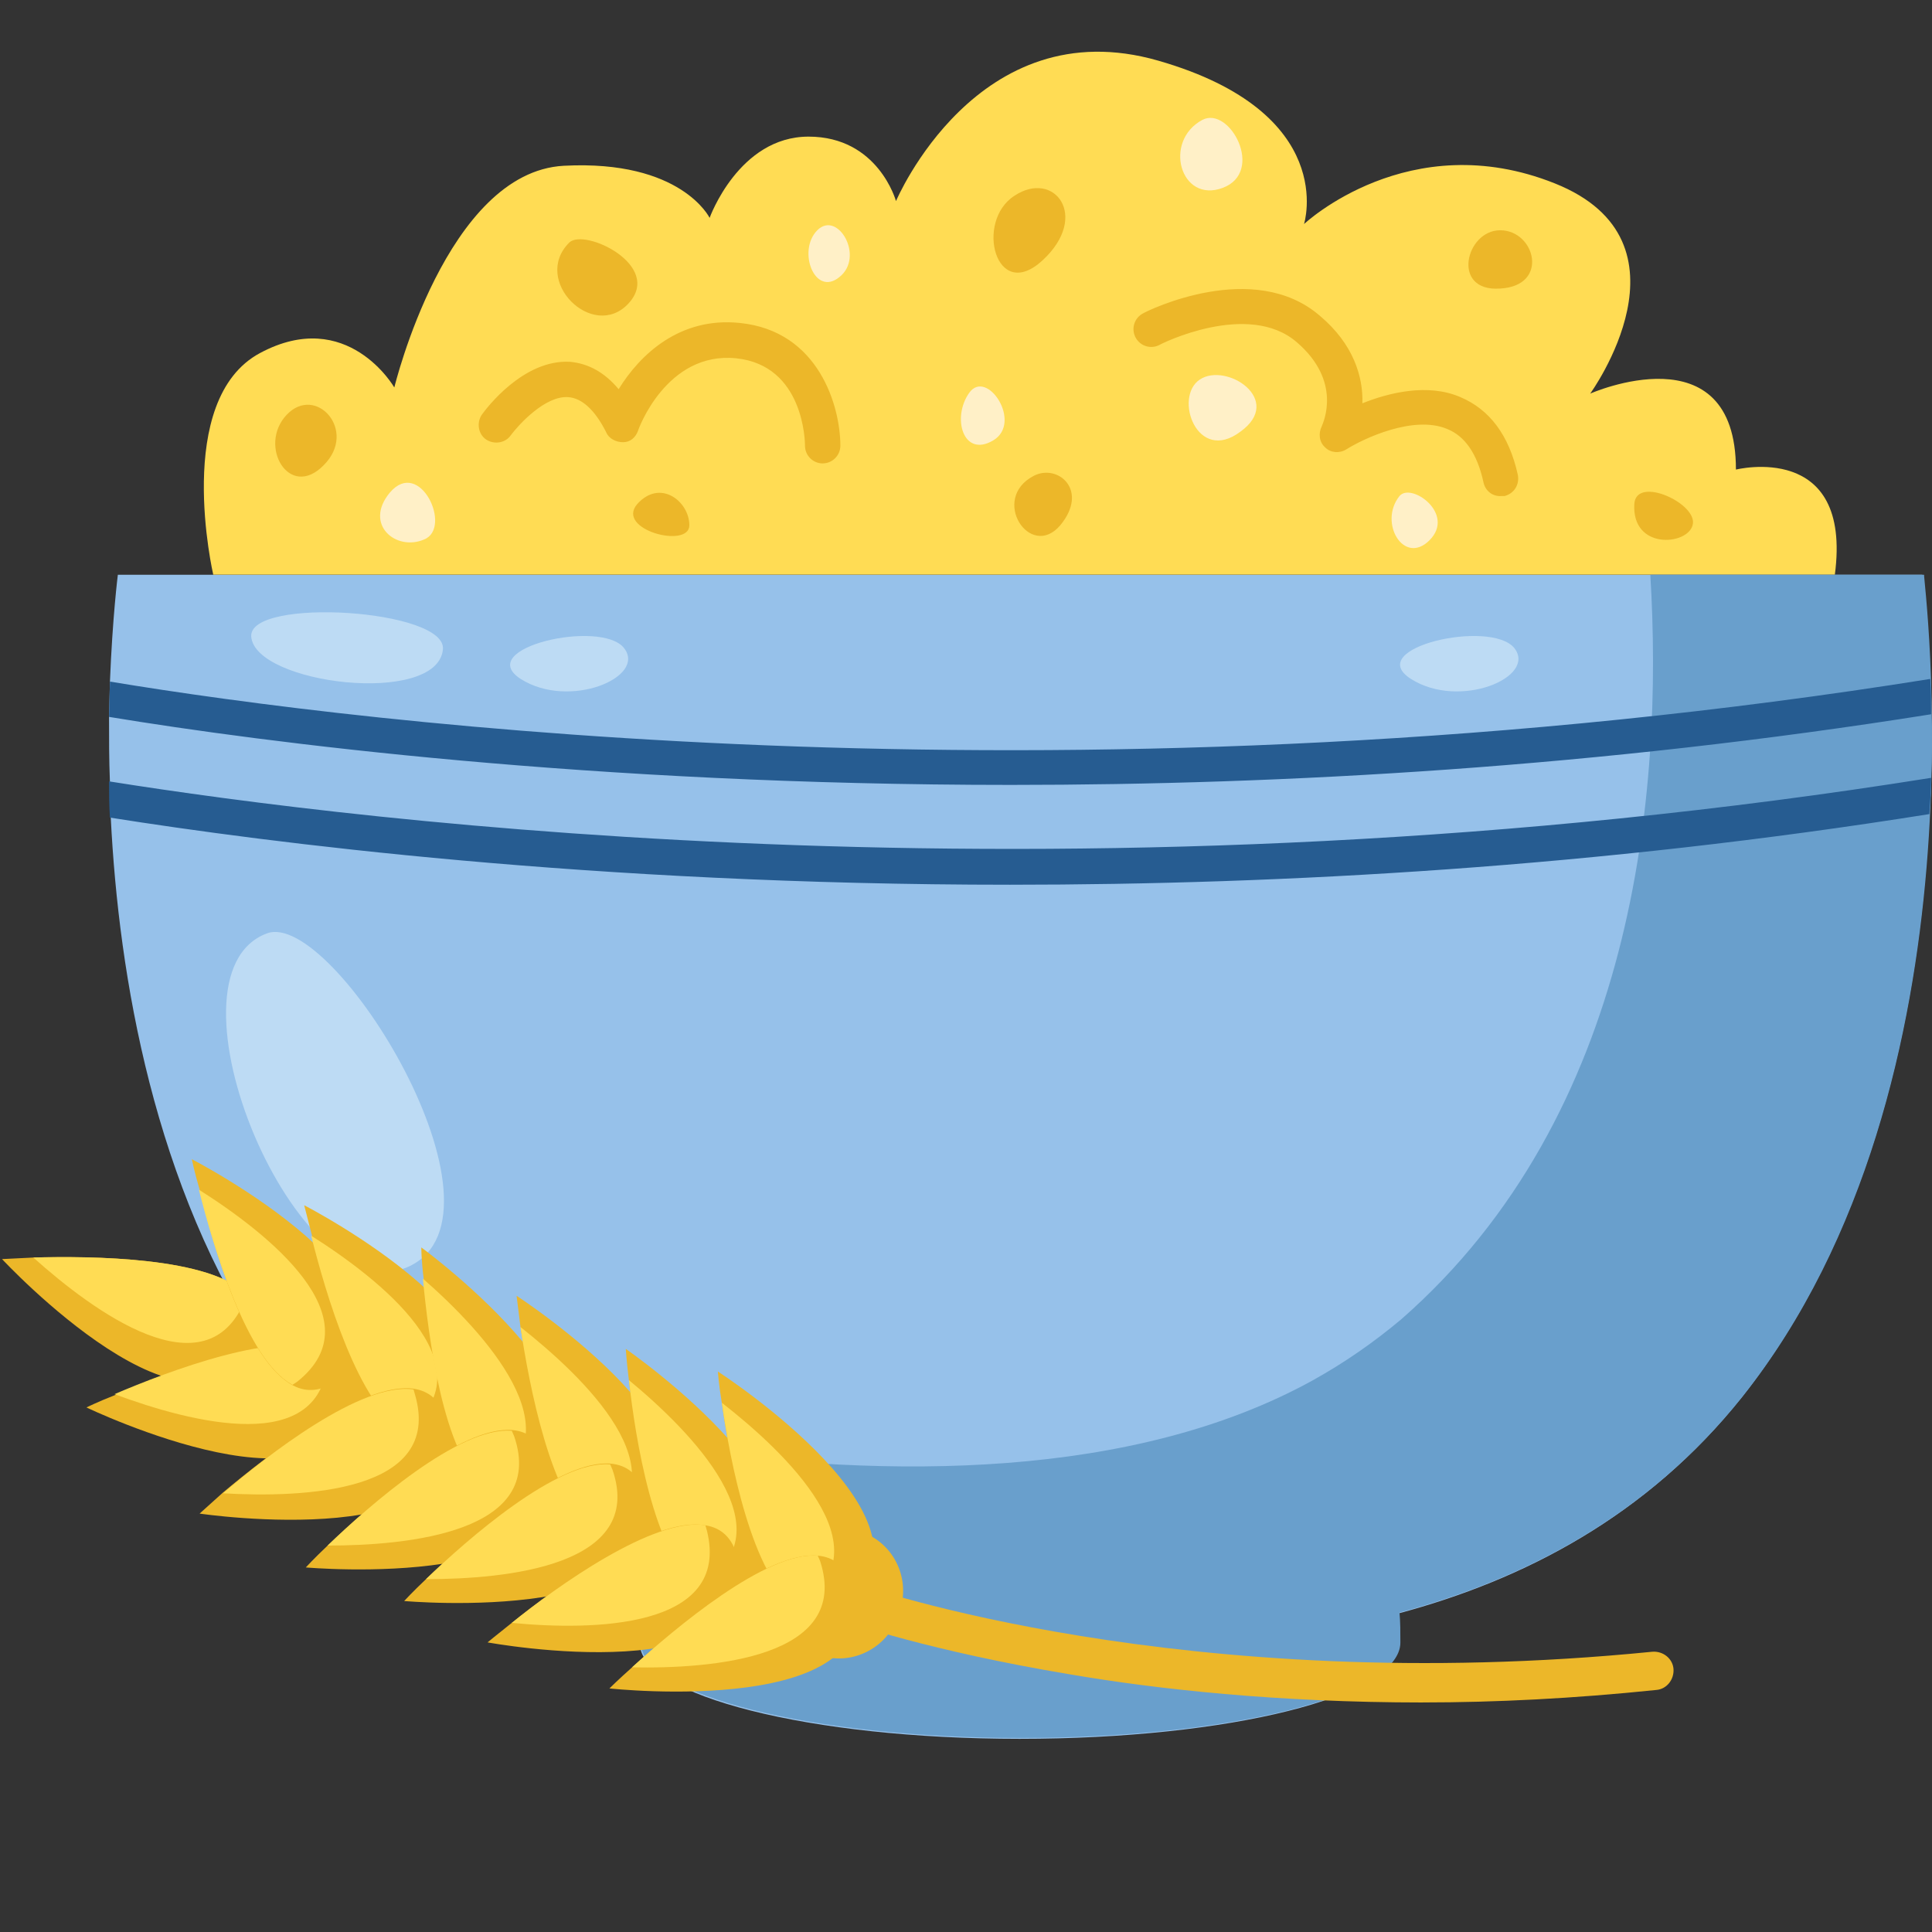 <svg width="60" height="60" viewBox="0 0 60 60" xmlns="http://www.w3.org/2000/svg" fill="none"><rect x="0" y="0" width="60" height="60" fill="#333333" stroke="none"/><g clip-path="url(#a)"><path d="M59.973 24.157c0 .357-.027.741-.055 1.125-.247 5.404-1.509 12.672-5.842 18.131-2.935 3.675-6.748 5.65-10.643 6.693.027.302.027.604.027.933 0 1.646-5.294 2.962-11.795 2.962s-11.795-1.344-11.795-2.962c0-.302 0-.576.027-.85-3.868-1.042-7.625-2.99-10.615-6.775-.357-.439-.658-.878-.987-1.344-3.511-5.212-4.608-11.74-4.855-16.677-.027-.384-.027-.768-.027-1.125-.027-.686-.027-1.344-.027-1.975l.027-1.097c.082-2.057.247-3.346.247-3.346h56.038s.164 1.234.247 3.237c.027.357.027.713.027 1.097.027.603.027 1.262 0 1.975z" fill="#96C1EA"/><path d="M6.623 17.848s-1.262-5.431 1.454-6.885c2.716-1.454 4.169 1.07 4.169 1.07s1.618-6.693 5.266-6.885c3.648-.192 4.526 1.618 4.526 1.618s.905-2.523 3.072-2.523 2.716 2.002 2.716 2.002 2.523-5.98 8.146-4.361c5.623 1.618 4.526 5.074 4.526 5.074s3.264-3.072 7.79-1.262 1.097 6.528 1.097 6.528 4.526-2.002 4.526 2.359c0 0 3.621-.905 3.072 3.264h-50.36z" fill="#FFDC54"/><path d="M54.106 43.385c-2.935 3.675-6.748 5.651-10.643 6.693.027.302.027.603.027.933 0 1.646-5.294 2.962-11.795 2.962s-11.795-1.344-11.795-2.962c0-.302 0-.576.027-.85-3.868-1.042-7.625-2.99-10.615-6.775-.357-.439-.658-.878-.987-1.344 2.908.933 7.516 2.194 12.59 2.935 6.72.96 14.291.96 19.859-2.112.988-.549 1.893-1.18 2.743-1.893 7.269-6.364 8.146-16.375 7.735-23.123h8.503c-.055 0 2.139 15.744-5.65 25.537z" fill="#699FCC"/><path d="M59.973 22.182c-10.341 1.646-20.078 2.194-28.581 2.194-13.056 0-23.178-1.317-28.005-2.112l.027-1.097c7.762 1.289 30.282 4.114 56.532-.082.027.329.027.713.027 1.097zM59.973 24.157c0 .357-.027.741-.055 1.125-10.313 1.646-20.051 2.194-28.554 2.194-13.002 0-23.095-1.317-27.95-2.085-.027-.384-.027-.768-.027-1.125 7.762 1.234 30.309 4.087 56.587-.11z" fill="#265C91"/><path d="M8.298 28.984c2.057-.741 7.872 8.695 4.416 10.341-3.456 1.618-7.927-9.052-4.416-10.341zM19.379 20.125c.713.905-1.701 1.92-3.209.96-1.481-.96 2.496-1.865 3.209-.96zM47.028 20.125c.713.905-1.701 1.92-3.209.96-1.509-.96 2.469-1.865 3.209-.96zM7.802 19.768c-.082-1.234 6.117-.85 5.952.411-.192 1.755-5.842 1.07-5.952-.411z" fill="#BDDBF4"/><path d="M25.549 14.392c-.302 0-.549-.247-.549-.549 0-.11-.027-2.496-2.139-2.716-2.167-.219-3.045 2.222-3.045 2.249-.082.22-.247.357-.466.357-.219 0-.439-.11-.521-.302-.357-.713-.768-1.07-1.18-1.097-.713-.055-1.536.85-1.783 1.179-.165.247-.521.302-.768.137-.247-.165-.302-.521-.137-.768.137-.192 1.289-1.728 2.743-1.646.576.055 1.07.329 1.509.85.658-1.07 1.893-2.249 3.758-2.057 2.469.247 3.127 2.606 3.127 3.813 0 .302-.247.549-.549.549zM46.589 15.407c-.247 0-.466-.165-.521-.439-.192-.878-.576-1.426-1.125-1.646-1.042-.439-2.606.302-3.127.631-.219.137-.494.11-.658-.055-.192-.165-.219-.439-.11-.658.055-.137.631-1.399-.768-2.606-1.509-1.317-4.252.055-4.279.082-.274.137-.603.027-.741-.247-.137-.274-.027-.603.247-.741.137-.082 3.429-1.701 5.486.082 1.042.878 1.344 1.893 1.317 2.715.823-.329 2.03-.631 3.045-.192.905.384 1.509 1.179 1.783 2.414.055.302-.11.576-.411.658h-.137zM8.902 12.883c.905-.96 2.222.494 1.152 1.563-1.07 1.097-2.057-.604-1.152-1.563zM32.105 14.777c.741-.384 1.728.439.823 1.536-.933 1.097-2.194-.823-.823-1.536zM46.588 7.151c1.097 0 1.536 1.728 0 1.81-1.536.11-1.07-1.81 0-1.81zM31.502 6.081c1.234-.823 2.359.631.878 2.002-1.454 1.344-2.112-1.207-.878-2.002zM50.755 15.653c.055-.905 2.002 0 1.81.658-.165.631-1.893.768-1.81-.658zM17.677 7.535c.466-.466 2.935.713 1.838 1.893-1.097 1.179-3.017-.713-1.838-1.893zM19.79 15.654c.713-.796 1.618-.082 1.618.658s-2.304.137-1.618-.658z" fill="#ECB729"/><path d="M25.383 7.15c.631-.631 1.481.823.686 1.454-.768.631-1.317-.823-.686-1.454zM37.261 11.787c.823-.549 2.633.631 1.262 1.618-1.344 1.015-2.085-1.07-1.262-1.618zM30.101 12.198c.549-.768 1.673.933.741 1.481-.933.549-1.289-.713-.741-1.481zM37.343 3.722c.85-.439 1.947 1.618.631 2.112-1.317.494-1.865-1.454-.631-2.112zM12.108 15.297c.933-1.097 1.947 1.097 1.07 1.454-.878.384-1.893-.466-1.07-1.454zM43.461 15.407c.357-.439 1.756.549.933 1.372-.795.795-1.591-.549-.933-1.372z" fill="#FFF0C7"/><path d="M27.848 50.302l.049-.145c.412-.994-.049-2.133-1.042-2.545l-18.254-7.66c-.994-.412-2.133.048-2.545 1.042l-.048.145c-.412.994.048 2.133 1.042 2.545l18.254 7.66c.97.436 2.133-.048 2.545-1.042zM.064 39.103s6.085 6.545 7.806 2.497c.242-.582.145-1.042-.194-1.382-1.115-1.188-4.848-1.212-6.642-1.164l-.97.048z" fill="#ECB729"/><path d="M1.035 39.054c1.867 1.673 5.357 4.242 6.57 1.333l.073-.17c-1.139-1.188-4.848-1.212-6.642-1.164z" fill="#FFDC54"/><path d="M2.684 43.709s8.073 3.879 8.17-.509c.024-.63-.242-1.018-.679-1.236-1.479-.703-4.97.63-6.594 1.358-.558.218-.897.388-.897.388z" fill="#ECB729"/><path d="M3.557 43.297c2.351.873 6.521 1.988 6.618-1.164v-.17c-1.479-.703-4.97.63-6.618 1.333z" fill="#FFDC54"/><path d="M5.957 36s7.951 4.097 4.533 6.836c-.485.388-.97.412-1.382.194-1.455-.752-2.497-4.339-2.909-6.085-.17-.582-.242-.945-.242-.945z" fill="#ECB729"/><path d="M6.176 36.946c2.109 1.333 5.527 4 3.054 5.964l-.145.097c-1.43-.752-2.473-4.339-2.909-6.061z" fill="#FFDC54"/><path d="M9.447 37.43s7.951 4.097 4.533 6.836c-.485.388-.97.412-1.382.194-1.454-.752-2.497-4.339-2.909-6.085l-.242-.945z" fill="#ECB729"/><path d="M9.664 38.376c2.109 1.333 5.527 4 3.054 5.964l-.145.097c-1.43-.727-2.473-4.315-2.909-6.061z" fill="#FFDC54"/><path d="M13.084 38.74s7.224 5.285 3.418 7.442c-.558.315-1.018.267-1.406-.024-1.309-.97-1.794-4.679-1.939-6.448-.073-.582-.073-.97-.073-.97z" fill="#ECB729"/><path d="M13.133 39.709c1.891 1.648 4.824 4.824 2.085 6.376l-.17.073c-1.285-.97-1.745-4.679-1.915-6.448z" fill="#FFDC54"/><path d="M16.043 40.242s7.515 4.873 3.83 7.248c-.533.339-.994.315-1.406.049-1.358-.897-2.036-4.558-2.303-6.327l-.121-.97z" fill="#ECB729"/><path d="M16.164 41.212c1.964 1.551 5.091 4.533 2.448 6.254l-.146.097c-1.357-.921-2.036-4.582-2.303-6.351z" fill="#FFDC54"/><path d="M19.434 41.891s7.37 5.091 3.612 7.345c-.533.315-1.018.291-1.406.024-1.333-.945-1.915-4.63-2.109-6.4-.073-.582-.097-.97-.097-.97z" fill="#ECB729"/><path d="M19.531 42.861c1.939 1.6 4.97 4.679 2.279 6.303l-.145.073c-1.358-.921-1.939-4.606-2.133-6.376z" fill="#FFDC54"/><path d="M22.295 42.594s7.515 4.848 3.83 7.248c-.533.339-.994.315-1.406.048-1.358-.897-2.061-4.557-2.303-6.327-.097-.582-.121-.97-.121-.97z" fill="#ECB729"/><path d="M22.418 43.564c1.988 1.551 5.115 4.533 2.473 6.23l-.145.097c-1.382-.897-2.085-4.558-2.327-6.327z" fill="#FFDC54"/><path d="M6.199 47.006s8.848 1.309 7.66-2.909c-.17-.606-.533-.897-1.018-.97-1.624-.218-4.557 2.085-5.915 3.224l-.727.655z" fill="#ECB729"/><path d="M6.928 46.376c2.497.145 6.836-.024 5.963-3.055l-.048-.17c-1.624-.242-4.558 2.061-5.915 3.224z" fill="#FFDC54"/><path d="M9.496 48.678s8.921.8 7.491-3.345c-.218-.606-.582-.873-1.067-.921-1.624-.145-4.436 2.327-5.721 3.564-.461.436-.703.703-.703.703z" fill="#ECB729"/><path d="M10.174 47.999c2.497 0 6.812-.412 5.794-3.394l-.073-.17c-1.624-.145-4.436 2.327-5.721 3.564z" fill="#FFDC54"/><path d="M12.551 49.721s8.921.8 7.491-3.345c-.218-.606-.582-.873-1.067-.921-1.624-.145-4.436 2.327-5.721 3.564-.461.436-.703.703-.703.703z" fill="#ECB729"/><path d="M13.229 49.042c2.497 0 6.812-.412 5.794-3.394l-.073-.17c-1.624-.145-4.436 2.327-5.721 3.564z" fill="#FFDC54"/><path d="M15.143 51.006s8.8 1.624 7.757-2.642c-.145-.606-.509-.921-.994-.994-1.6-.291-4.63 1.915-6.012 3.03-.461.364-.752.606-.752.606z" fill="#ECB729"/><path d="M15.895 50.4c2.497.242 6.812.194 6.06-2.861l-.048-.17c-1.6-.267-4.63 1.915-6.012 3.03z" fill="#FFDC54"/><path d="M18.926 52.436s8.897.97 7.539-3.2c-.194-.606-.582-.873-1.042-.921-1.624-.17-4.46 2.255-5.794 3.467-.436.388-.703.654-.703.654z" fill="#ECB729"/><path d="M19.629 51.781c2.497.049 6.812-.291 5.842-3.297l-.073-.17c-1.6-.145-4.436 2.255-5.77 3.467z" fill="#FFDC54"/><path d="M44.189 52.872c-4.509 0-8.267-.412-10.957-.873-4.364-.727-6.86-1.6-6.957-1.648-.315-.121-.485-.461-.364-.776s.461-.485.776-.364c.097.024 10.036 3.539 24.63 2.085.339-.024.63.218.655.533.024.339-.218.63-.533.654-2.57.267-4.994.388-7.248.388z" fill="#ECB729"/></g><defs><clipPath id="a"><path fill="#fff" d="M0 0h60v60h-60z"/></clipPath></defs></svg>